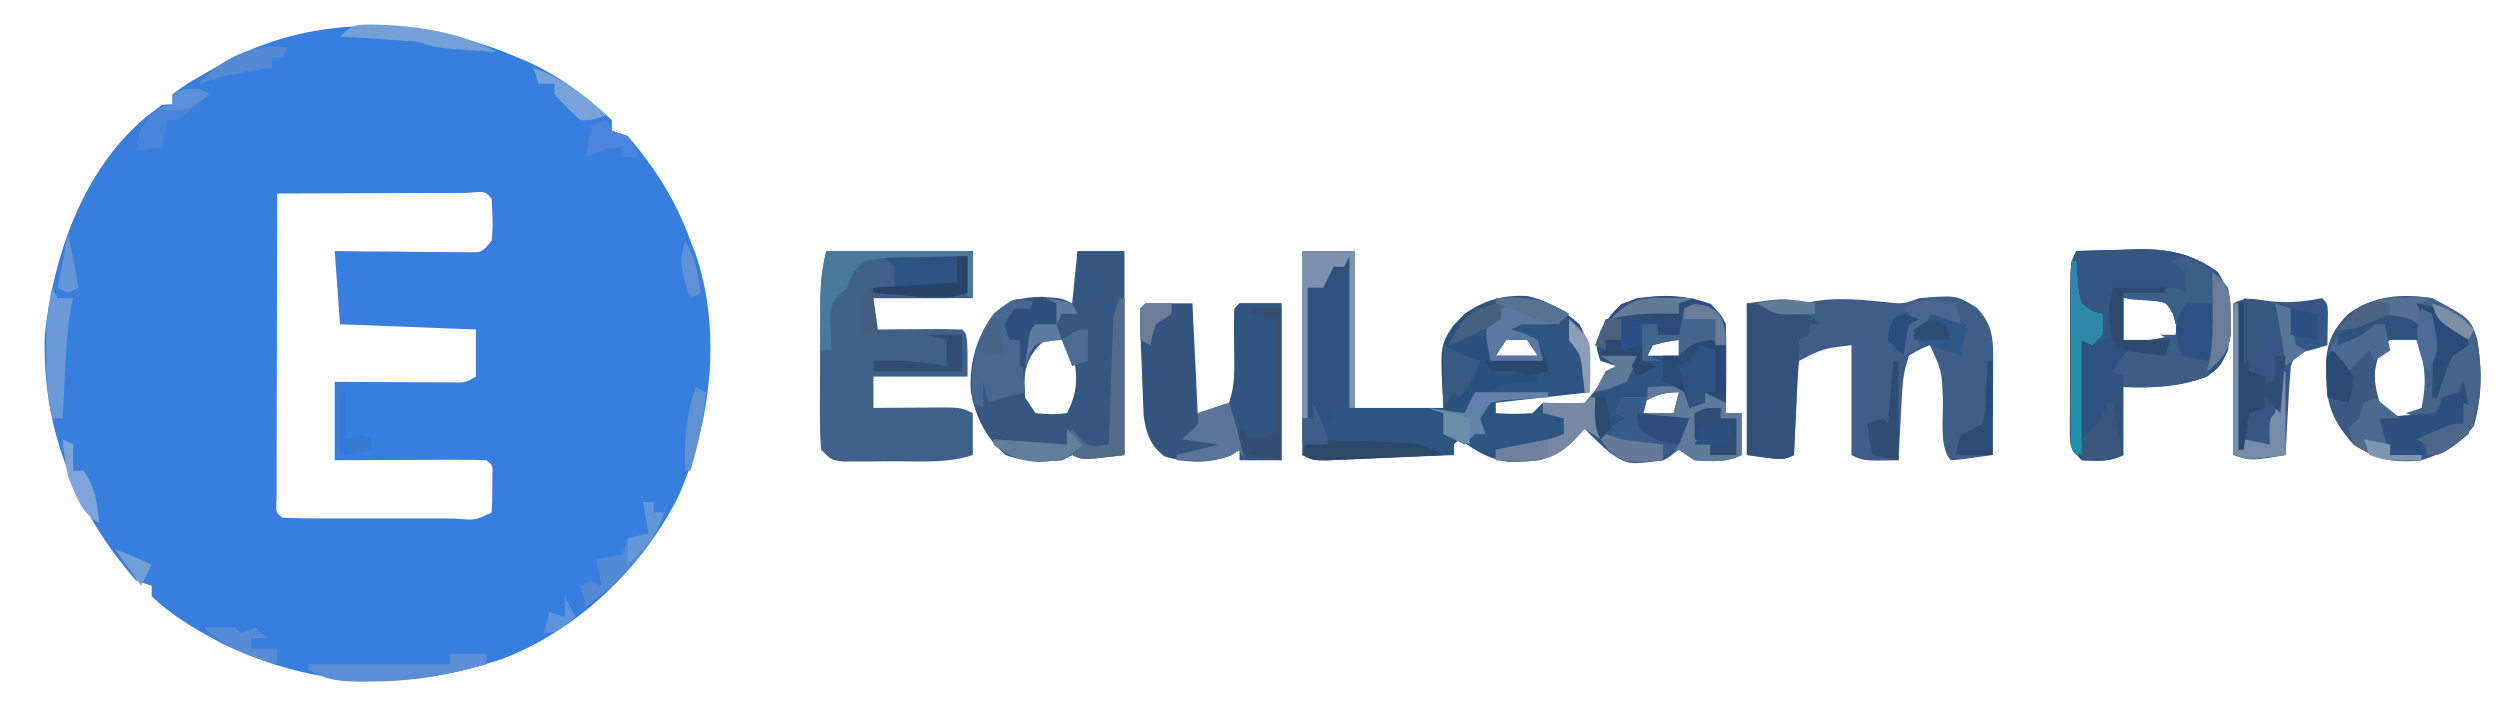 <?xml version="1.0" encoding="UTF-8"?>
<svg version="1.1" xmlns="http://www.w3.org/2000/svg" width="478" height="134">
<path d="M0 0 C0.629 0.263 1.258 0.526 1.906 0.797 C7.923 3.519 13.212 7.467 18 12 C18 12.66 18 13.32 18 14 C19.485 14.495 19.485 14.495 21 15 C26.21 20.992 30.33 27.53 33 35 C33.447 36.104 33.447 36.104 33.902 37.23 C39.068 52.204 37.04 69.725 30.715 83.875 C23.857 97.63 11.424 109.485 -3 115 C-21.594 121.171 -38.474 120.639 -56.375 112.125 C-61.194 109.58 -66.074 106.833 -70 103 C-70 102.34 -70 101.68 -70 101 C-71.485 100.505 -71.485 100.505 -73 100 C-84.737 86.491 -91.017 70.979 -90.445 52.926 C-88.716 37.68 -83.084 21.255 -70.875 11.188 C-68 9 -68 9 -66 9 C-66 8.34 -66 7.68 -66 7 C-63.516 5.058 -60.734 3.562 -58 2 C-57.364 1.634 -56.729 1.268 -56.074 0.891 C-38.487 -8.576 -18.016 -7.766 0 0 Z M-46 26 C-46.023 33.936 -46.041 41.872 -46.052 49.808 C-46.057 53.493 -46.064 57.178 -46.075 60.863 C-46.086 64.416 -46.092 67.969 -46.095 71.522 C-46.097 72.88 -46.1 74.239 -46.106 75.597 C-46.113 77.494 -46.113 79.39 -46.114 81.287 C-46.116 82.368 -46.118 83.45 -46.12 84.564 C-46.276 86.948 -46.276 86.948 -45 88 C-42.127 88.101 -39.279 88.14 -36.406 88.133 C-35.113 88.134 -35.113 88.134 -33.795 88.136 C-31.969 88.136 -30.143 88.135 -28.317 88.13 C-25.512 88.125 -22.707 88.13 -19.902 88.137 C-18.133 88.136 -16.363 88.135 -14.594 88.133 C-13.749 88.135 -12.904 88.137 -12.034 88.139 C-8.208 88.499 -8.208 88.499 -5 87 C-4.902 85.503 -4.87 84.001 -4.875 82.5 C-4.872 81.685 -4.87 80.871 -4.867 80.031 C-4.775 78.005 -4.775 78.005 -6 77 C-8.146 76.912 -10.294 76.893 -12.441 76.902 C-13.747 76.906 -15.052 76.909 -16.396 76.912 C-17.785 76.92 -19.174 76.929 -20.562 76.938 C-21.955 76.943 -23.348 76.947 -24.74 76.951 C-28.16 76.963 -31.58 76.981 -35 77 C-35 72.05 -35 67.1 -35 62 C-33.219 62.012 -31.437 62.023 -29.602 62.035 C-27.276 62.045 -24.951 62.054 -22.625 62.062 C-21.449 62.071 -20.274 62.079 -19.062 62.088 C-17.941 62.091 -16.82 62.094 -15.664 62.098 C-14.627 62.103 -13.59 62.108 -12.522 62.114 C-10.004 62.171 -10.004 62.171 -8 61 C-8 58.03 -8 55.06 -8 52 C-20.87 51.505 -20.87 51.505 -34 51 C-34.33 46.38 -34.66 41.76 -35 37 C-33.002 37.023 -31.004 37.046 -28.945 37.07 C-27.013 37.084 -25.08 37.098 -23.147 37.11 C-21.141 37.125 -19.135 37.15 -17.129 37.176 C-15.244 37.185 -15.244 37.185 -13.32 37.195 C-12.158 37.206 -10.995 37.216 -9.797 37.227 C-6.861 37.293 -6.861 37.293 -5 35 C-4.672 32.285 -4.869 29.748 -5 27 C-6.211 25.561 -6.211 25.561 -9.785 25.886 C-11.473 25.887 -13.16 25.892 -14.848 25.902 C-15.734 25.904 -16.621 25.905 -17.534 25.907 C-20.377 25.912 -23.22 25.925 -26.062 25.938 C-27.985 25.943 -29.908 25.947 -31.83 25.951 C-36.553 25.962 -41.277 25.979 -46 26 Z " fill="#387EDE" transform="translate(99,11)"/>
<path d="M0 0 C3.3 0 6.6 0 10 0 C10 9.9 10 19.8 10 30 C15.61 30 21.22 30 27 30 C26.918 28.144 26.835 26.288 26.75 24.375 C26.763 19.055 27.15 15.951 31 12 C34.817 9.398 38.247 8.399 42.906 8.578 C46.796 9.362 50.059 11.376 53 14 C55 18 55 18 55 27 C46.09 27.99 46.09 27.99 37 29 C37 29.66 37 30.32 37 31 C40.417 31.167 40.417 31.167 44 31 C44.66 30.34 45.32 29.68 46 29 C47.279 29.082 48.557 29.165 49.875 29.25 C52.009 29.394 52.009 29.394 54 29 C56.443 26.169 56.443 26.169 58 23 C58.66 22.67 59.32 22.34 60 22 C59.01 21.67 58.02 21.34 57 21 C56 18 56 18 57.125 15 C59.28 11.553 60.2 10.425 64 9 C69.038 8.454 73.444 8.315 78.125 10.375 C80 12 80 12 81 14 C81.072 16.884 81.093 19.742 81.062 22.625 C81.058 23.427 81.053 24.229 81.049 25.055 C81.037 27.036 81.019 29.018 81 31 C81.99 31 82.98 31 84 31 C84 33.64 84 36.28 84 39 C80.981 40.509 78.327 40.175 75 40 C73.515 39.01 73.515 39.01 72 38 C71.01 38.66 70.02 39.32 69 40 C62.368 40.884 62.368 40.884 58.922 38.656 C57.196 37.169 55.571 35.649 54 34 C53.237 34.804 52.474 35.609 51.688 36.438 C47.772 40.171 44.529 40.326 39.363 40.301 C35.566 39.817 33.138 38.137 30 36 C29.67 36.33 29.34 36.66 29 37 C29 37.66 29 38.32 29 39 C24.542 39.196 20.084 39.38 15.625 39.562 C13.718 39.647 13.718 39.647 11.773 39.732 C10.562 39.781 9.35 39.829 8.102 39.879 C6.981 39.926 5.86 39.973 4.706 40.022 C2 40 2 40 0 39 C0 26.13 0 13.26 0 0 Z M39 17 C38.01 18.485 38.01 18.485 37 20 C39.64 20 42.28 20 45 20 C44.34 19.01 43.68 18.02 43 17 C41.68 17 40.36 17 39 17 Z M67 17 C66.67 17.99 66.34 18.98 66 20 C67.98 20 69.96 20 72 20 C72 19.01 72 18.02 72 17 C70.35 17 68.7 17 67 17 Z M65 29 C65 29.66 65 30.32 65 31 C66.98 31 68.96 31 71 31 C71.33 29.68 71.66 28.36 72 27 C68.894 27 67.647 27.539 65 29 Z " fill="#2E5581" transform="translate(249,48)"/>
<path d="M0 0 C0.825 -0.165 1.65 -0.33 2.5 -0.5 C6.912 -1.13 10.97 -0.688 15.391 -0.254 C18.838 0.14 18.838 0.14 22 -1 C29.062 -1.579 29.062 -1.579 32.938 0.812 C36.102 4.169 36.122 6.9 36.098 11.324 C36.094 12.352 36.091 13.38 36.088 14.439 C36.075 16.047 36.075 16.047 36.062 17.688 C36.058 18.771 36.053 19.854 36.049 20.971 C36.037 23.647 36.021 26.324 36 29 C29.848 29.879 29.848 29.879 28 30 C25.728 27.728 26.593 21.576 26.482 18.346 C26.261 12.903 26.261 12.903 24 8 C22 8.791 22 8.791 20 10 C19.136 12.593 18.824 14.34 18.684 17.012 C18.642 17.769 18.6 18.526 18.557 19.307 C18.517 20.092 18.478 20.878 18.438 21.688 C18.394 22.485 18.351 23.282 18.307 24.104 C18.201 26.069 18.1 28.034 18 30 C11.25 30.125 11.25 30.125 9 29 C9 22.07 9 15.14 9 8 C3.532 8.647 3.532 8.647 -1 11 C-1.156 12.34 -1.25 13.688 -1.316 15.035 C-1.358 15.844 -1.4 16.653 -1.443 17.486 C-1.483 18.336 -1.522 19.187 -1.562 20.062 C-1.606 20.917 -1.649 21.771 -1.693 22.65 C-1.8 24.767 -1.9 26.883 -2 29 C-4 30 -4 30 -11 29 C-11 19.43 -11 9.86 -11 0 C-3.92 -1.011 -3.92 -1.011 0 0 Z " fill="#3F5E87" transform="translate(345,58)"/>
<path d="M0 0 C9.24 0 18.48 0 28 0 C28 2.97 28 5.94 28 9 C21.73 9 15.46 9 9 9 C9 10.98 9 12.96 9 15 C10.823 14.983 10.823 14.983 12.684 14.965 C14.268 14.955 15.853 14.946 17.438 14.938 C18.24 14.929 19.042 14.921 19.869 14.912 C21.913 14.903 23.957 14.948 26 15 C27 16 27 16 27 24 C21.06 24 15.12 24 9 24 C9 25.98 9 27.96 9 30 C10.806 29.983 10.806 29.983 12.648 29.965 C14.224 29.955 15.799 29.946 17.375 29.938 C18.169 29.929 18.963 29.921 19.781 29.912 C25.773 29.887 25.773 29.887 28 31 C28 33.64 28 36.28 28 39 C23.106 40.631 18.062 40.185 12.938 40.188 C11.823 40.2 10.709 40.212 9.561 40.225 C7.966 40.228 7.966 40.228 6.34 40.23 C5.364 40.235 4.388 40.239 3.383 40.243 C1 40 1 40 -1 38 C-1.187 35.465 -1.256 33.042 -1.23 30.508 C-1.23 29.765 -1.23 29.023 -1.229 28.258 C-1.226 26.686 -1.218 25.114 -1.206 23.542 C-1.188 21.141 -1.185 18.741 -1.186 16.34 C-1.181 14.812 -1.175 13.285 -1.168 11.758 C-1.167 11.041 -1.166 10.324 -1.165 9.586 C-1.132 6.151 -0.841 3.363 0 0 Z " fill="#3D618A" transform="translate(158,48)"/>
<path d="M0 0 C3.001 -0.109 5.998 -0.188 9 -0.25 C9.839 -0.284 10.678 -0.317 11.543 -0.352 C17.463 -0.443 22.133 0.46 27 4 C30.12 8.68 29.577 13.523 29 19 C27.5 22.125 27.5 22.125 25 24 C19.518 25.919 14.773 26.206 9 26 C9 30.29 9 34.58 9 39 C6.237 40.381 4.053 40.191 1 40 C-1.55 37.45 -1.237 35.812 -1.252 32.336 C-1.245 31.565 -1.238 30.794 -1.23 30 C-1.23 29.209 -1.23 28.417 -1.229 27.602 C-1.226 25.927 -1.218 24.253 -1.206 22.578 C-1.188 20.01 -1.185 17.443 -1.186 14.875 C-1.181 13.25 -1.175 11.625 -1.168 10 C-1.167 9.229 -1.166 8.458 -1.165 7.664 C-1.116 2.232 -1.116 2.232 0 0 Z M9 9 C9 11.64 9 14.28 9 17 C14.083 17.113 14.083 17.113 19 16 C19.167 13.584 19.167 13.584 19 11 C17.239 8.817 17.239 8.817 15.055 8.805 C12.027 8.902 12.027 8.902 9 9 Z " fill="#2E5180" transform="translate(397,48)"/>
<path d="M0 0 C2.97 0 5.94 0 9 0 C9 12.87 9 25.74 9 39 C1 40 1 40 -1 39 C-1.99 39.495 -1.99 39.495 -3 40 C-7.045 40.265 -9.945 40.384 -13.75 39 C-17.535 35.635 -19.525 31.754 -20.387 26.758 C-20.67 21.109 -19.295 16.602 -16 12 C-12.995 9.329 -10.716 8.835 -6.812 8.75 C-3 9 -3 9 -1 10 C-0.67 6.7 -0.34 3.4 0 0 Z M-7.625 18.375 C-10.299 21.535 -10.249 23.933 -10 28 C-9.01 29.485 -9.01 29.485 -8 31 C-4.916 31.25 -4.916 31.25 -2 31 C0.225 26.68 0.064 23.701 -1 19 C-1.66 18.34 -2.32 17.68 -3 17 C-5.973 16.677 -5.973 16.677 -7.625 18.375 Z " fill="#355681" transform="translate(206,48)"/>
<path d="M0 0 C7.286 3.903 7.286 3.903 8.609 7.789 C9.597 13.381 9.586 18.984 8 24.438 C5.221 27.998 2.264 29.608 -2 31 C-7.245 31.633 -10.561 30.86 -15 28 C-19.88 22.593 -20.354 19.144 -20.277 11.988 C-19.904 7.961 -18.816 5.89 -16 3 C-11.067 -0.524 -5.871 -0.886 0 0 Z M-9.875 10.062 C-11.343 13.896 -11.162 16.078 -10 20 C-7.821 22.208 -7.821 22.208 -5 23 C-2.636 22.818 -2.636 22.818 -1 21 C0.228 16.35 0.26 13.268 -2 9 C-3.051 7.753 -3.051 7.753 -5.375 7.625 C-8.163 7.739 -8.163 7.739 -9.875 10.062 Z " fill="#3A5881" transform="translate(465,57)"/>
<path d="M0 0 C2.97 0 5.94 0 9 0 C9.33 6.93 9.66 13.86 10 21 C11.98 20.34 13.96 19.68 16 19 C17.202 15.393 17.07 12.123 17 8.375 C16.954 5.91 16.953 3.467 17 1 C17.33 0.67 17.66 0.34 18 0 C20.64 0 23.28 0 26 0 C26 9.9 26 19.8 26 30 C23.36 30 20.72 30 18 30 C18 29.34 18 28.68 18 28 C17.505 28.33 17.01 28.66 16.5 29 C12.282 30.687 7.944 30.614 3.625 29.25 C0.904 27.157 0.106 24.81 -0.335 21.45 C-0.373 20.514 -0.41 19.578 -0.449 18.613 C-0.492 17.593 -0.536 16.573 -0.58 15.521 C-0.616 14.463 -0.651 13.404 -0.688 12.312 C-0.758 10.707 -0.758 10.707 -0.83 9.068 C-1.055 3.242 -1.055 3.242 -1 1 C-0.67 0.67 -0.34 0.34 0 0 Z " fill="#355580" transform="translate(219,58)"/>
<path d="M0 0 C3.001 -0.109 5.998 -0.188 9 -0.25 C9.839 -0.284 10.678 -0.317 11.543 -0.352 C17.463 -0.443 22.133 0.46 27 4 C29.279 7.419 29.325 8.903 29.375 12.938 C29.403 13.978 29.432 15.018 29.461 16.09 C28.9 19.63 27.724 20.766 25 23 C25.144 22.34 25.289 21.68 25.438 21 C26.123 17.344 26.562 13.694 27 10 C23.722 10.752 23.722 10.752 22 14 C21.67 13.01 21.34 12.02 21 11 C20.01 12.485 20.01 12.485 19 14 C18.753 13.041 18.753 13.041 18.5 12.062 C17.229 9.839 17.229 9.839 15.156 9.582 C13.732 9.445 12.304 9.342 10.875 9.273 C9 9 9 9 7 7 C7 9.97 7 12.94 7 16 C5.02 16.99 5.02 16.99 3 18 C2.34 17.67 1.68 17.34 1 17 C1 23.6 1 30.2 1 37 C1.99 37.33 2.98 37.66 4 38 C2.062 38.562 2.062 38.562 0 39 C-1.784 37.216 -1.128 34.824 -1.139 32.449 C-1.137 31.673 -1.135 30.897 -1.133 30.098 C-1.134 29.305 -1.135 28.512 -1.136 27.695 C-1.136 26.014 -1.135 24.334 -1.13 22.654 C-1.125 20.077 -1.13 17.5 -1.137 14.924 C-1.136 13.294 -1.135 11.665 -1.133 10.035 C-1.135 9.261 -1.137 8.487 -1.139 7.69 C-1.115 2.23 -1.115 2.23 0 0 Z " fill="#335682" transform="translate(397,48)"/>
<path d="M0 0 C3.818 0.493 6.956 0.259 10.75 -0.5 C11.75 0.5 11.75 0.5 11.848 2.348 C11.815 4.398 11.783 6.449 11.75 8.5 C10.781 8.789 9.811 9.078 8.812 9.375 C5.643 10.142 5.643 10.142 4.75 12.5 C4.517 15.379 4.33 18.241 4.188 21.125 C4.144 21.927 4.101 22.729 4.057 23.555 C3.95 25.536 3.85 27.518 3.75 29.5 C-2.875 30.625 -2.875 30.625 -6.25 29.5 C-6.25 19.93 -6.25 10.36 -6.25 0.5 C-3.78 -0.735 -2.701 -0.404 0 0 Z " fill="#365683" transform="translate(433.25,57.5)"/>
<path d="M0 0 C12 2 12 2 14 4 C13.34 4 12.68 4 12 4 C12 4.66 12 5.32 12 6 C11.01 6.495 11.01 6.495 10 7 C9.67 14.26 9.34 21.52 9 29 C7 30 7 30 0 29 C0 19.43 0 9.86 0 0 Z " fill="#31527C" transform="translate(334,58)"/>
<path d="M0 0 C7.286 3.903 7.286 3.903 8.609 7.789 C9.608 13.439 9.659 19.059 7.812 24.5 C5.797 27.28 4.105 28.567 1 30 C0.34 30 -0.32 30 -1 30 C-1 29.34 -1 28.68 -1 28 C-1.66 27.67 -2.32 27.34 -3 27 C3.75 24 3.75 24 6 24 C6 22.02 6 20.04 6 18 C3.727 19.019 2.17 19.809 0.5 21.688 C0.005 22.121 -0.49 22.554 -1 23 C-3.188 22.688 -3.188 22.688 -5 22 C-4.01 21.67 -3.02 21.34 -2 21 C-0.976 15.88 -1.231 12.865 -3 8 C-2.67 7.01 -2.34 6.02 -2 5 C-7.171 4.124 -10.179 3.658 -15 6 C-15.99 6 -16.98 6 -18 6 C-12.384 0.08 -7.997 -0.933 0 0 Z " fill="#456489" transform="translate(465,57)"/>
<path d="M0 0 C3.375 -0.188 3.375 -0.188 7 0 C7.66 0.99 8.32 1.98 9 3 C9.66 3 10.32 3 11 3 C11 2.34 11 1.68 11 1 C12.32 1.66 13.64 2.32 15 3 C15 3.66 15 4.32 15 5 C15.99 5 16.98 5 18 5 C18 7.64 18 10.28 18 13 C14.981 14.509 12.327 14.175 9 14 C8.01 13.34 7.02 12.68 6 12 C5.01 12.66 4.02 13.32 3 14 C-4.149 14.681 -4.149 14.681 -7.5 12 C-7.995 11.34 -8.49 10.68 -9 10 C-7.366 8.292 -6.131 7.065 -4 6 C-4.66 5.67 -5.32 5.34 -6 5 C-5.67 4.01 -5.34 3.02 -5 2 C-3.35 2 -1.7 2 0 2 C0 1.34 0 0.68 0 0 Z M-1 3 C-1 3.66 -1 4.32 -1 5 C0.98 5 2.96 5 5 5 C5.33 3.68 5.66 2.36 6 1 C2.894 1 1.647 1.539 -1 3 Z " fill="#607A9B" transform="translate(315,74)"/>
<path d="M0 0 C2.64 0 5.28 0 8 0 C8 9.9 8 19.8 8 30 C1 29 1 29 -1 27.5 C-2.237 24.408 -1.829 22.094 -1.324 18.855 C-0.766 13.94 -0.984 9.002 -1.062 4.062 C-1 1 -1 1 0 0 Z " fill="#315480" transform="translate(237,58)"/>
<path d="M0 0 C1.32 0 2.64 0 4 0 C4 9.57 4 19.14 4 29 C3.01 29 2.02 29 1 29 C1 29.66 1 30.32 1 31 C0.01 31.33 -0.98 31.66 -2 32 C-2.66 31.67 -3.32 31.34 -4 31 C-4 22.75 -4 14.5 -4 6 C-2.68 5.34 -1.36 4.68 0 4 C0 3.01 0 2.02 0 1 C0 0.67 0 0.34 0 0 Z " fill="#2F517D" transform="translate(254,49)"/>
<path d="M0 0 C-0.99 0.33 -1.98 0.66 -3 1 C-3 1.66 -3 2.32 -3 3 C-3.66 3 -4.32 3 -5 3 C-5 5.64 -5 8.28 -5 11 C-1.7 11 1.6 11 5 11 C5.33 10.34 5.66 9.68 6 9 C6 10.32 6 11.64 6 13 C5.34 13 4.68 13 4 13 C4 13.66 4 14.32 4 15 C3.397 15.026 2.793 15.052 2.172 15.078 C-3.045 15.403 -3.045 15.403 -7.5 17.938 C-9.029 19.921 -9.029 19.921 -10 22 C-11.32 21.34 -12.64 20.68 -14 20 C-14.688 8.185 -14.688 8.185 -12.25 4.375 C-8.281 0.186 -5.739 -0.261 0 0 Z " fill="#2B517F" transform="translate(290,58)"/>
<path d="M0 0 C2.483 2.483 2.646 4.434 2.875 7.875 C1.885 7.545 0.895 7.215 -0.125 6.875 C-3.073 7.322 -3.962 7.712 -6.125 9.875 C-6.125 8.885 -6.125 7.895 -6.125 6.875 C-8.598 7.219 -8.598 7.219 -11.125 7.875 C-11.455 8.535 -11.785 9.195 -12.125 9.875 C-11.135 10.205 -10.145 10.535 -9.125 10.875 C-10.445 10.875 -11.765 10.875 -13.125 10.875 C-13.455 10.215 -13.785 9.555 -14.125 8.875 C-15.115 8.875 -16.105 8.875 -17.125 8.875 C-17.125 8.215 -17.125 7.555 -17.125 6.875 C-18.115 6.875 -19.105 6.875 -20.125 6.875 C-20.125 7.535 -20.125 8.195 -20.125 8.875 C-20.785 8.545 -21.445 8.215 -22.125 7.875 C-20.802 4.742 -19.622 2.341 -17.125 0 C-11.539 -2.095 -5.599 -2.016 0 0 Z " fill="#2A5085" transform="translate(327.125,58.125)"/>
<path d="M0 0 C2 0 4 0 6 0 C6.341 9.902 6.341 9.902 4 14 C-1.411 16.053 -6.26 16.205 -12 16 C-12 15.34 -12 14.68 -12 14 C-12.66 13.67 -13.32 13.34 -14 13 C-12.938 11 -12.938 11 -11 9 C-7.312 8.75 -7.312 8.75 -4 9 C-3.67 8.34 -3.34 7.68 -3 7 C-3.66 6.67 -4.32 6.34 -5 6 C-4.01 6 -3.02 6 -2 6 C-1.34 4.02 -0.68 2.04 0 0 Z " fill="#3C5E85" transform="translate(418,58)"/>
<path d="M0 0 C-0.33 0.99 -0.66 1.98 -1 3 C-1.99 2.67 -2.98 2.34 -4 2 C-4.33 3.65 -4.66 5.3 -5 7 C-4.34 7 -3.68 7 -3 7 C-2.67 10.3 -2.34 13.6 -2 17 C-3.32 17.33 -4.64 17.66 -6 18 C-6.99 18.33 -7.98 18.66 -9 19 C-9.33 17.68 -9.66 16.36 -10 15 C-10 16.65 -10 18.3 -10 20 C-10.66 19.67 -11.32 19.34 -12 19 C-12.545 12.457 -11.931 7.414 -8 2 C-3.9 -1.3 -3.9 -1.3 0 0 Z " fill="#46678F" transform="translate(198,58)"/>
<path d="M0 0 C1.65 0 3.3 0 5 0 C4.67 1.32 4.34 2.64 4 4 C6.97 4 9.94 4 13 4 C10.25 10.875 10.25 10.875 8 12 C0.733 12.586 0.733 12.586 -2.5 10 C-2.995 9.34 -3.49 8.68 -4 8 C-2.366 6.292 -1.131 5.065 1 4 C0.34 3.67 -0.32 3.34 -1 3 C-0.67 2.01 -0.34 1.02 0 0 Z " fill="#395B8A" transform="translate(310,76)"/>
<path d="M0 0 C0.33 0 0.66 0 1 0 C1 9.9 1 19.8 1 30 C-7 31 -7 31 -9 30 C-9.66 30.33 -10.32 30.66 -11 31 C-16.354 31.351 -19.607 31.432 -24 28 C-24 27.67 -24 27.34 -24 27 C-17.07 27.495 -17.07 27.495 -10 28 C-9.67 27.01 -9.34 26.02 -9 25 C-8.588 25.495 -8.175 25.99 -7.75 26.5 C-5.878 28.434 -5.878 28.434 -2 28 C-1.975 27.258 -1.95 26.517 -1.924 25.753 C-1.808 22.397 -1.685 19.042 -1.562 15.688 C-1.523 14.52 -1.484 13.353 -1.443 12.15 C-1.401 11.032 -1.36 9.914 -1.316 8.762 C-1.28 7.73 -1.243 6.698 -1.205 5.635 C-1 3 -1 3 0 0 Z " fill="#536B8B" transform="translate(214,57)"/>
<path d="M0 0 C0.33 0 0.66 0 1 0 C1 1.65 1 3.3 1 5 C1.66 5 2.32 5 3 5 C3 8.63 3 12.26 3 16 C1.68 15.34 0.36 14.68 -1 14 C-1 14.66 -1 15.32 -1 16 C-1.99 16.33 -2.98 16.66 -4 17 C-4.33 16.01 -4.66 15.02 -5 14 C-7 12.791 -7 12.791 -9 12 C-9 10.35 -9 8.7 -9 7 C-7.68 7 -6.36 7 -5 7 C-4.67 6.01 -4.34 5.02 -4 4 C-2.68 4 -1.36 4 0 4 C0 2.68 0 1.36 0 0 Z " fill="#2A4974" transform="translate(327,61)"/>
<path d="M0 0 C2.943 1.472 4.547 2.76 6.625 5.312 C7.156 8.188 7.156 8.188 7.125 11.312 C7.135 12.344 7.146 13.375 7.156 14.438 C6.514 17.915 5.309 19.097 2.625 21.312 C2.769 20.652 2.914 19.992 3.062 19.312 C3.748 15.657 4.187 12.006 4.625 8.312 C1.347 9.064 1.347 9.064 -0.375 12.312 C-0.705 11.322 -1.035 10.332 -1.375 9.312 C-2.365 10.797 -2.365 10.797 -3.375 12.312 C-3.54 11.673 -3.705 11.034 -3.875 10.375 C-5.157 8.151 -5.157 8.151 -7.289 7.824 C-9.311 7.585 -11.343 7.444 -13.375 7.312 C-13.375 6.982 -13.375 6.652 -13.375 6.312 C-11.751 6.118 -10.126 5.932 -8.5 5.75 C-7.595 5.646 -6.69 5.541 -5.758 5.434 C-3.375 5.312 -3.375 5.312 -1.375 6.312 C-1.375 4.992 -1.375 3.672 -1.375 2.312 C-2.365 1.653 -3.355 0.993 -4.375 0.312 C-2.375 -0.688 -2.375 -0.688 0 0 Z " fill="#3B6087" transform="translate(419.375,49.688)"/>
<path d="M0 0 C5.28 0 10.56 0 16 0 C16 2.31 16 4.62 16 7 C12.185 8.301 8.724 7.894 4.75 7.562 C3.487 7.461 2.223 7.359 0.922 7.254 C-0.042 7.17 -1.007 7.086 -2 7 C-0.68 6.67 0.64 6.34 2 6 C2 4.68 2 3.36 2 2 C1.34 1.34 0.68 0.68 0 0 Z " fill="#2D5283" transform="translate(169,49)"/>
<path d="M0 0 C3.3 0 6.6 0 10 0 C10 9.9 10 19.8 10 30 C9.67 30 9.34 30 9 30 C9 20.43 9 10.86 9 1 C8.67 1.66 8.34 2.32 8 3 C7.34 3 6.68 3 6 3 C5.34 4.32 4.68 5.64 4 7 C3.01 7 2.02 7 1 7 C1 15.25 1 23.5 1 32 C0.67 32 0.34 32 0 32 C0 21.44 0 10.88 0 0 Z " fill="#7D92B1" transform="translate(249,48)"/>
<path d="M0 0 C0.978 3.044 1.19 5.001 0 8 C-1.848 9.047 -1.848 9.047 -4.062 9.75 C-5.163 10.114 -5.163 10.114 -6.285 10.484 C-7.134 10.74 -7.134 10.74 -8 11 C-7.67 11.99 -7.34 12.98 -7 14 C-10.375 14.125 -10.375 14.125 -14 14 C-16 12 -16 12 -17 9 C-16.67 8.34 -16.34 7.68 -16 7 C-13.496 6.586 -13.496 6.586 -10.438 6.375 C-9.426 6.3 -8.414 6.225 -7.371 6.148 C-6.589 6.099 -5.806 6.05 -5 6 C-4.67 5.01 -4.34 4.02 -4 3 C-3.01 2.67 -2.02 2.34 -1 2 C-0.67 1.34 -0.34 0.68 0 0 Z " fill="#2D507E" transform="translate(471,73)"/>
<path d="M0 0 C0.33 0 0.66 0 1 0 C1.083 1.279 1.165 2.558 1.25 3.875 C1.459 6.053 1.459 6.053 2 8 C3.921 9.59 3.921 9.59 6 10 C6 11.32 6 12.64 6 14 C5.34 14.66 4.68 15.32 4 16 C3.34 15.67 2.68 15.34 2 15 C2 21.6 2 28.2 2 35 C2.99 35.33 3.98 35.66 5 36 C3.062 36.562 3.062 36.562 1 37 C0 36 0 36 -0.114 32.582 C-0.113 31.064 -0.108 29.545 -0.098 28.027 C-0.096 27.23 -0.095 26.432 -0.093 25.61 C-0.088 23.053 -0.075 20.495 -0.062 17.938 C-0.057 16.208 -0.053 14.478 -0.049 12.748 C-0.038 8.499 -0.021 4.249 0 0 Z " fill="#2290A7" transform="translate(396,50)"/>
<path d="M0 0 C9.24 0 18.48 0 28 0 C28 2.97 28 5.94 28 9 C27.34 8.67 26.68 8.34 26 8 C26.33 5.69 26.66 3.38 27 1 C23.728 1.023 20.459 1.1 17.188 1.188 C15.794 1.196 15.794 1.196 14.373 1.205 C11.822 1.288 9.486 1.417 7 2 C4.939 4.254 4.939 4.254 4 7 C3.447 7.501 2.894 8.003 2.324 8.52 C0.478 10.584 0.694 11.969 0.812 14.688 C0.84 15.496 0.867 16.304 0.895 17.137 C0.929 17.752 0.964 18.366 1 19 C0.34 19 -0.32 19 -1 19 C-1.027 16.583 -1.047 14.167 -1.062 11.75 C-1.071 11.068 -1.079 10.386 -1.088 9.684 C-1.105 6.197 -0.853 3.413 0 0 Z " fill="#49799A" transform="translate(158,48)"/>
<path d="M0 0 C5.673 -0.293 8.991 -0.006 14 3 C12 5 12 5 8.5 5.062 C7.345 5.042 6.19 5.021 5 5 C4.01 5.495 4.01 5.495 3 6 C3.804 6.247 4.609 6.495 5.438 6.75 C6.283 7.162 7.129 7.575 8 8 C8.33 9.32 8.66 10.64 9 12 C5.7 12 2.4 12 -1 12 C-2.125 6.25 -2.125 6.25 -1 4 C-0.34 4 0.32 4 1 4 C0.67 2.68 0.34 1.36 0 0 Z M2 8 C1.01 9.485 1.01 9.485 0 11 C2.64 11 5.28 11 8 11 C7.34 10.01 6.68 9.02 6 8 C4.68 8 3.36 8 2 8 Z " fill="#59779F" transform="translate(286,57)"/>
<path d="M0 0 C2.31 0 4.62 0 7 0 C7 0.66 7 1.32 7 2 C-0.436 4.173 -7.339 5.299 -15.062 5.312 C-15.788 5.318 -16.514 5.323 -17.261 5.328 C-20.985 5.279 -23.84 5.06 -27 3 C-27 2.67 -27 2.34 -27 2 C-18.09 2 -9.18 2 0 2 C0 1.34 0 0.68 0 0 Z " fill="#5B8ED5" transform="translate(86,125)"/>
<path d="M0 0 C0.33 0 0.66 0 1 0 C1.33 8.58 1.66 17.16 2 26 C3.65 26.33 5.3 26.66 7 27 C6.979 26.196 6.959 25.391 6.938 24.562 C7 22 7 22 8 21 C8.231 19.653 8.412 18.296 8.562 16.938 C8.707 15.638 8.851 14.339 9 13 C9.33 13 9.66 13 10 13 C10 18.28 10 23.56 10 29 C3 30 3 30 0 29 C0 19.43 0 9.86 0 0 Z " fill="#778BAB" transform="translate(427,58)"/>
<path d="M0 0 C0.33 0 0.66 0 1 0 C1.33 2.64 1.66 5.28 2 8 C1.01 7.34 0.02 6.68 -1 6 C-1.763 6.804 -2.526 7.609 -3.312 8.438 C-6.797 11.76 -9.058 12.13 -13.688 12.062 C-14.9 12.049 -14.9 12.049 -16.137 12.035 C-17.059 12.018 -17.059 12.018 -18 12 C-18 11.34 -18 10.68 -18 10 C-17.313 9.867 -16.626 9.734 -15.918 9.598 C-14.566 9.333 -14.566 9.333 -13.188 9.062 C-12.294 8.888 -11.401 8.714 -10.48 8.535 C-7.886 8.023 -7.886 8.023 -5 7 C-5 6.01 -5 5.02 -5 4 C-6.32 3.67 -7.64 3.34 -9 3 C-9 2.34 -9 1.68 -9 1 C-7.701 1.021 -6.401 1.041 -5.062 1.062 C-3.708 1.084 -2.352 1.071 -1 1 C-0.67 0.67 -0.34 0.34 0 0 Z " fill="#7589A2" transform="translate(304,76)"/>
<path d="M0 0 C2.438 1.438 2.438 1.438 3.25 4.562 C3.312 5.511 3.374 6.46 3.438 7.438 C2.447 7.107 1.458 6.777 0.438 6.438 C-2.51 6.884 -3.4 7.275 -5.562 9.438 C-5.562 8.447 -5.562 7.457 -5.562 6.438 C-8.035 6.782 -8.035 6.782 -10.562 7.438 C-10.893 8.098 -11.223 8.758 -11.562 9.438 C-10.572 9.768 -9.582 10.098 -8.562 10.438 C-9.883 10.438 -11.203 10.438 -12.562 10.438 C-12.562 8.127 -12.562 5.817 -12.562 3.438 C-11.572 3.438 -10.582 3.438 -9.562 3.438 C-9.562 4.098 -9.562 4.758 -9.562 5.438 C-8.242 5.438 -6.923 5.438 -5.562 5.438 C-5.377 4.231 -5.377 4.231 -5.188 3 C-4.981 2.154 -4.775 1.309 -4.562 0.438 C-2.562 -0.562 -2.562 -0.562 0 0 Z " fill="#42658D" transform="translate(326.562,58.562)"/>
<path d="M0 0 C0.901 0.009 1.802 0.018 2.73 0.027 C3.418 0.039 4.105 0.051 4.812 0.062 C3.822 0.393 2.833 0.723 1.812 1.062 C2.803 1.722 3.792 2.382 4.812 3.062 C5.395 4.902 5.395 4.902 5.625 7 C5.714 7.69 5.803 8.379 5.895 9.09 C5.812 11.062 5.812 11.062 3.812 14.062 C1.688 8.438 1.688 8.438 2.812 5.062 C-2.358 4.186 -5.367 3.721 -10.188 6.062 C-11.178 6.062 -12.168 6.062 -13.188 6.062 C-8.777 1.413 -6.384 -0.083 0 0 Z " fill="#576F98" transform="translate(460.188,56.938)"/>
<path d="M0 0 C0.33 0.66 0.66 1.32 1 2 C1.99 2 2.98 2 4 2 C3.847 2.633 3.693 3.266 3.535 3.918 C2.819 8.04 2.638 12.138 2.438 16.312 C2.394 17.148 2.351 17.984 2.307 18.846 C2.201 20.897 2.1 22.948 2 25 C1.34 25 0.68 25 0 25 C-1.02 20.792 -1.134 16.823 -1.125 12.5 C-1.128 11.211 -1.13 9.922 -1.133 8.594 C-1.021 5.578 -0.708 2.922 0 0 Z " fill="#6C9AD8" transform="translate(10,55)"/>
<path d="M0 0 C2 0 4 0 6 0 C6.25 7.625 6.25 7.625 4 11 C2.35 10.67 0.7 10.34 -1 10 C-2.231 4.585 -2.231 4.585 -1.062 1.625 C-0.537 0.821 -0.537 0.821 0 0 Z " fill="#2D5182" transform="translate(418,58)"/>
<path d="M0 0 C0.66 0 1.32 0 2 0 C2 0.66 2 1.32 2 2 C2.66 2 3.32 2 4 2 C2.6 6.201 0.613 8.879 -2.375 12.125 C-3.146 12.973 -3.917 13.821 -4.711 14.695 C-6.708 16.707 -8.682 18.38 -11 20 C-11.33 18.68 -11.66 17.36 -12 16 C-11.34 15.67 -10.68 15.34 -10 15 C-9.34 15.33 -8.68 15.66 -8 16 C-8.33 14.35 -8.66 12.7 -9 11 C-7.35 10.67 -5.7 10.34 -4 10 C-3.67 9.01 -3.34 8.02 -3 7 C-0.938 6.312 -0.938 6.312 1 6 C0.67 4.02 0.34 2.04 0 0 Z " fill="#5489D4" transform="translate(123,96)"/>
<path d="M0 0 C1.98 0 3.96 0 6 0 C6 9.57 6 19.14 6 29 C-1 28 -1 28 -2.938 25.938 C-3.288 25.298 -3.639 24.659 -4 24 C-3.01 23.67 -2.02 23.34 -1 23 C-1 23.66 -1 24.32 -1 25 C0.98 24.67 2.96 24.34 5 24 C5 16.74 5 9.48 5 2 C3.35 1.67 1.7 1.34 0 1 C0 0.67 0 0.34 0 0 Z " fill="#354E72" transform="translate(239,59)"/>
<path d="M0 0 C0.78 2.34 1.42 4.609 2 7 C2.186 7.742 2.371 8.485 2.562 9.25 C2.779 10.116 2.779 10.116 3 11 C2.67 10.34 2.34 9.68 2 9 C1.505 9.33 1.01 9.66 0.5 10 C-3.091 11.436 -6.145 11.129 -10 11 C-10 10.67 -10 10.34 -10 10 C-7.36 9.34 -4.72 8.68 -2 8 C-4.31 7.67 -6.62 7.34 -9 7 C-8.505 6.546 -8.01 6.093 -7.5 5.625 C-5.774 4.124 -5.774 4.124 -6 2 C-4.02 1.34 -2.04 0.68 0 0 Z " fill="#5A7599" transform="translate(235,77)"/>
<path d="M0 0 C0.33 0 0.66 0 1 0 C1.33 4.29 1.66 8.58 2 13 C2.99 13.33 3.98 13.66 5 14 C5 15.98 5 17.96 5 20 C4.01 20.33 3.02 20.66 2 21 C1.67 23.31 1.34 25.62 1 28 C0.67 28 0.34 28 0 28 C0 18.76 0 9.52 0 0 Z " fill="#274873" transform="translate(428,58)"/>
<path d="M0 0 C1.65 1.32 3.3 2.64 5 4 C3.68 4 2.36 4 1 4 C1.576 6.386 2.222 8.667 3 11 C4.98 11 6.96 11 9 11 C9 11.33 9 11.66 9 12 C3.784 12.313 0.434 11.851 -4 9 C-4.33 8.01 -4.66 7.02 -5 6 C-4.34 5.34 -3.68 4.68 -3 4 C-2.67 3.01 -2.34 2.02 -2 1 C-1.34 0.67 -0.68 0.34 0 0 Z " fill="#4C698F" transform="translate(454,76)"/>
<path d="M0 0 C0 0.66 0 1.32 0 2 C0.99 2 1.98 2 3 2 C3 4.31 3 6.62 3 9 C1.35 9 -0.3 9 -2 9 C-2 8.34 -2 7.68 -2 7 C-2.99 6.67 -3.98 6.34 -5 6 C-5 4.333 -5 2.667 -5 1 C-3 0 -3 0 0 0 Z " fill="#2E4D76" transform="translate(329,78)"/>
<path d="M0 0 C4.62 0 9.24 0 14 0 C14 0.33 14 0.66 14 1 C13.229 1.037 12.458 1.075 11.664 1.113 C10.16 1.212 10.16 1.212 8.625 1.312 C7.128 1.4 7.128 1.4 5.602 1.488 C4.743 1.657 3.885 1.826 3 2 C2.01 3.485 2.01 3.485 1 5 C1.33 5.99 1.66 6.98 2 8 C1.34 8 0.68 8 0 8 C-0.66 8.66 -1.32 9.32 -2 10 C-3.32 9.34 -4.64 8.68 -6 8 C-6 6.68 -6 5.36 -6 4 C-6.99 3.67 -7.98 3.34 -9 3 C-6.69 3.33 -4.38 3.66 -2 4 C-1.34 2.68 -0.68 1.36 0 0 Z " fill="#6381A9" transform="translate(282,75)"/>
<path d="M0 0 C0.66 0.33 1.32 0.66 2 1 C-3.75 6 -3.75 6 -6 6 C-6.33 7.65 -6.66 9.3 -7 11 C-8.65 11.33 -10.3 11.66 -12 12 C-11.524 7.712 -10.341 5.734 -7 3 C-6.34 3 -5.68 3 -5 3 C-5 2.34 -5 1.68 -5 1 C-3 0 -3 0 0 0 Z " fill="#4985D9" transform="translate(38,17)"/>
<path d="M0 0 C0.33 0 0.66 0 1 0 C1 5.94 1 11.88 1 18 C-1.31 18 -3.62 18 -6 18 C-5.75 16.125 -5.75 16.125 -5 14 C-4.34 13.752 -3.68 13.505 -3 13.25 C-2.01 12.631 -2.01 12.631 -1 12 C-0.295 9.121 -0.295 9.121 -0.25 5.875 C-0.193 4.779 -0.137 3.684 -0.078 2.555 C-0.052 1.712 -0.027 0.869 0 0 Z " fill="#2D4C75" transform="translate(380,69)"/>
<path d="M0 0 C1.875 1.5 1.875 1.5 3 3 C3 3.33 3 3.66 3 4 C0.36 4 -2.28 4 -5 4 C-5 3.01 -5 2.02 -5 1 C-5.928 1.846 -6.856 2.691 -7.812 3.562 C-9.395 5.004 -9.395 5.004 -11 6 C-11.99 5.67 -12.98 5.34 -14 5 C-14 4.34 -14 3.68 -14 3 C-9.446 -1.066 -5.872 -1.499 0 0 Z " fill="#2E527D" transform="translate(461,61)"/>
<path d="M0 0 C3.584 0.11 7.167 0.241 10.75 0.375 C11.766 0.406 12.782 0.437 13.828 0.469 C14.808 0.507 15.787 0.546 16.797 0.586 C17.698 0.617 18.598 0.649 19.526 0.681 C22.088 1.011 23.781 1.71 26 3 C21.875 3.196 17.75 3.381 13.625 3.562 C12.449 3.619 11.274 3.675 10.062 3.732 C8.941 3.781 7.82 3.829 6.664 3.879 C5.627 3.926 4.59 3.973 3.522 4.022 C1 4 1 4 -1 3 C-0.67 2.01 -0.34 1.02 0 0 Z " fill="#2C4768" transform="translate(250,84)"/>
<path d="M0 0 C1.875 0.312 1.875 0.312 4 1 C4.66 1.99 5.32 2.98 6 4 C8.05 5.192 8.05 5.192 10 6 C10 6.66 10 7.32 10 8 C9.01 8.66 8.02 9.32 7 10 C5.998 11.948 5.998 11.948 5.312 14.125 C5.061 14.849 4.81 15.574 4.551 16.32 C4.369 16.875 4.187 17.429 4 18 C3.67 18 3.34 18 3 18 C3.035 16.645 3.035 16.645 3.07 15.262 C3.097 13.492 3.097 13.492 3.125 11.688 C3.148 10.516 3.171 9.344 3.195 8.137 C3.253 4.836 3.253 4.836 1 2 C0.67 1.34 0.34 0.68 0 0 Z " fill="#2A4C79" transform="translate(462,58)"/>
<path d="M0 0 C0.99 0.33 1.98 0.66 3 1 C3 3.64 3 6.28 3 9 C2.34 9 1.68 9 1 9 C1 9.66 1 10.32 1 11 C0.01 11.33 -0.98 11.66 -2 12 C-2.66 9.36 -3.32 6.72 -4 4 C-3.34 3.67 -2.68 3.34 -2 3 C-1.34 2.01 -0.68 1.02 0 0 Z " fill="#2E5383" transform="translate(325,66)"/>
<path d="M0 0 C7.879 0.149 16.816 1.384 23.75 5.312 C21.812 5.171 19.875 5.024 17.938 4.875 C16.859 4.794 15.78 4.713 14.668 4.629 C11.75 4.312 11.75 4.312 8.75 3.312 C6.184 3.085 3.633 2.896 1.062 2.75 C0.361 2.707 -0.341 2.664 -1.064 2.619 C-2.793 2.513 -4.521 2.412 -6.25 2.312 C-3.85 -0.087 -3.285 0.016 0 0 Z " fill="#73A1D6" transform="translate(71.25,4.688)"/>
<path d="M0 0 C3.3 0 6.6 0 10 0 C10 0.33 10 0.66 10 1 C7.36 1 4.72 1 2 1 C2 3.97 2 6.94 2 10 C4.97 10 7.94 10 11 10 C10.67 10.99 10.34 11.98 10 13 C2.25 12.25 2.25 12.25 0 10 C-0.948 6.036 -1.008 4.032 0 0 Z " fill="#2C4A70" transform="translate(404,55)"/>
<path d="M0 0 C1.32 0.33 2.64 0.66 4 1 C4 2.32 4 3.64 4 5 C2.68 5.33 1.36 5.66 0 6 C-0.66 8.31 -1.32 10.62 -2 13 C-2.33 13 -2.66 13 -3 13 C-3 11.35 -3 9.7 -3 8 C-3.66 8 -4.32 8 -5 8 C-5.33 7.01 -5.66 6.02 -6 5 C-5.34 4.01 -4.68 3.02 -4 2 C-3.01 2 -2.02 2 -1 2 C-0.67 1.34 -0.34 0.68 0 0 Z " fill="#2D507E" transform="translate(198,57)"/>
<path d="M0 0 C2.97 0.495 2.97 0.495 6 1 C6 2.32 6 3.64 6 5 C5.34 5 4.68 5 4 5 C4 6.98 4 8.96 4 11 C3.34 10.67 2.68 10.34 2 10 C1.34 10.99 0.68 11.98 0 13 C0 8.71 0 4.42 0 0 Z " fill="#365980" transform="translate(429,57)"/>
<path d="M0 0 C0.99 0.99 1.98 1.98 3 3 C0.324 5.676 -1.084 6.008 -4.938 6.375 C-8.645 6.243 -11.032 5.318 -14 3 C-14 2.67 -14 2.34 -14 2 C-7.07 2.495 -7.07 2.495 0 3 C0 2.01 0 1.02 0 0 Z " fill="#647D9C" transform="translate(204,82)"/>
<path d="M0 0 C2.31 0 4.62 0 7 0 C7 2.31 7 4.62 7 7 C1.39 7 -4.22 7 -10 7 C-10 6.34 -10 5.68 -10 5 C-5.167 4.917 -0.763 5.047 4 6 C4 4.35 4 2.7 4 1 C2.68 0.67 1.36 0.34 0 0 Z " fill="#324D74" transform="translate(177,64)"/>
<path d="M0 0 C2.438 0.75 2.438 0.75 4.438 1.75 C4.107 3.73 3.777 5.71 3.438 7.75 C0.468 6.76 -2.502 5.77 -5.562 4.75 C-5.562 2.75 -5.562 2.75 -4.375 1.062 C-2.562 -0.25 -2.562 -0.25 0 0 Z " fill="#2F5788" transform="translate(371.562,60.25)"/>
<path d="M0 0 C1.98 0.99 1.98 0.99 4 2 C4.99 2.33 5.98 2.66 7 3 C5.926 5.915 5.222 7.778 3 10 C2.67 9.67 2.34 9.34 2 9 C1.34 9.99 0.68 10.98 0 12 C0 8.04 0 4.08 0 0 Z " fill="#3A5A82" transform="translate(276,66)"/>
<path d="M0 0 C0.66 0 1.32 0 2 0 C2.33 1.65 2.66 3.3 3 5 C2.01 5.66 1.02 6.32 0 7 C-0.33 6.34 -0.66 5.68 -1 5 C-2.32 6.32 -3.64 7.64 -5 9 C-6.32 8.01 -7.64 7.02 -9 6 C-8.34 4.68 -7.68 3.36 -7 2 C-7 2.66 -7 3.32 -7 4 C-4.085 2.926 -2.222 2.222 0 0 Z " fill="#496A93" transform="translate(454,62)"/>
<path d="M0 0 C0.33 1.32 0.66 2.64 1 4 C-0.98 3.34 -2.96 2.68 -5 2 C-5.33 2.99 -5.66 3.98 -6 5 C-6.66 5 -7.32 5 -8 5 C-7.67 5.99 -7.34 6.98 -7 8 C-7.99 8.66 -8.98 9.32 -10 10 C-9.125 4.125 -9.125 4.125 -8 3 C-8.66 2.34 -9.32 1.68 -10 1 C-6.15 -1.567 -4.414 -0.833 0 0 Z " fill="#4B668E" transform="translate(374,58)"/>
<path d="M0 0 C0.33 0 0.66 0 1 0 C1 6.27 1 12.54 1 19 C-0.65 18.67 -2.3 18.34 -4 18 C-4.33 16.02 -4.66 14.04 -5 12 C-4.01 11.67 -3.02 11.34 -2 11 C-1.67 11.33 -1.34 11.66 -1 12 C-0.67 8.04 -0.34 4.08 0 0 Z " fill="#2E4D75" transform="translate(362,69)"/>
<path d="M0 0 C0.33 0 0.66 0 1 0 C1.083 1.279 1.165 2.558 1.25 3.875 C1.459 6.053 1.459 6.053 2 8 C3.921 9.59 3.921 9.59 6 10 C6 11.32 6 12.64 6 14 C5.34 14.66 4.68 15.32 4 16 C2.68 15.34 1.36 14.68 0 14 C0 9.38 0 4.76 0 0 Z " fill="#2D88A9" transform="translate(396,50)"/>
<path d="M0 0 C-0.33 0.66 -0.66 1.32 -1 2 C-1.66 2 -2.32 2 -3 2 C-3 2.66 -3 3.32 -3 4 C-4.516 4.186 -4.516 4.186 -6.062 4.375 C-9.879 4.981 -13.315 5.872 -17 7 C-12.408 2.038 -6.827 -0.683 0 0 Z " fill="#548AD4" transform="translate(55,9)"/>
<path d="M0 0 C0.33 0 0.66 0 1 0 C1.144 0.907 1.289 1.815 1.438 2.75 C1.864 5.215 2.351 7.588 3 10 C0.291 11.354 -2.009 11.065 -5 11 C-5 7 -5 7 -3.625 5.5 C-3.089 5.005 -2.553 4.51 -2 4 C-0.824 1.9 -0.824 1.9 0 0 Z " fill="#39577E" transform="translate(403,77)"/>
<path d="M0 0 C2 -0.043 4 -0.041 6 0 C6.33 0.33 6.66 0.66 7 1 C7.99 0.67 8.98 0.34 10 0 C10.66 0.66 11.32 1.32 12 2 C11.01 2 10.02 2 9 2 C9 2.66 9 3.32 9 4 C10.65 4 12.3 4 14 4 C14 4.99 14 5.98 14 7 C8.547 5.432 4.235 3.962 0 0 Z " fill="#558CD6" transform="translate(39,120)"/>
<path d="M0 0 C0.66 0.33 1.32 0.66 2 1 C1.875 3.25 1.875 3.25 1 6 C-4.081 10 -4.081 10 -7 10 C-7 9.34 -7 8.68 -7 8 C-7.66 7.67 -8.32 7.34 -9 7 C-2.25 4 -2.25 4 0 4 C0 2.68 0 1.36 0 0 Z " fill="#4B678A" transform="translate(471,77)"/>
<path d="M0 0 C2.393 1.834 2.96 2.744 3.434 5.777 C3.435 6.82 3.436 7.863 3.438 8.938 C3.457 9.978 3.476 11.018 3.496 12.09 C2.896 15.612 1.715 16.769 -1 19 C-0.836 18.326 -0.673 17.652 -0.504 16.957 C0.088 13.486 0.095 10.207 0.062 6.688 C0.049 4.806 0.049 4.806 0.035 2.887 C0.024 1.934 0.012 0.981 0 0 Z " fill="#687D98" transform="translate(423,52)"/>
<path d="M0 0 C0.99 0.33 1.98 0.66 3 1 C2.34 1 1.68 1 1 1 C0.67 2.65 0.34 4.3 0 6 C-1.32 6 -2.64 6 -4 6 C-4 5.34 -4 4.68 -4 4 C-6.31 3.67 -8.62 3.34 -11 3 C-6.82 0.214 -4.853 1.204 0 2 C0 1.34 0 0.68 0 0 Z " fill="#2C4D7A" transform="translate(321,58)"/>
<path d="M0 0 C2.438 0.375 2.438 0.375 5 1 C5.33 1.66 5.66 2.32 6 3 C5.01 3 4.02 3 3 3 C2.67 3.66 2.34 4.32 2 5 C2 3.68 2 2.36 2 1 C1.34 0.67 0.68 0.34 0 0 Z M-2 5 C-0.68 5 0.64 5 2 5 C2.33 5.99 2.66 6.98 3 8 C2.216 8.082 1.433 8.165 0.625 8.25 C-2.147 8.728 -2.147 8.728 -3.312 11.062 C-3.653 12.022 -3.653 12.022 -4 13 C-3.125 6.125 -3.125 6.125 -2 5 Z " fill="#5C7B9E" transform="translate(200,57)"/>
<path d="M0 0 C-0.99 0.33 -1.98 0.66 -3 1 C-3 1.66 -3 2.32 -3 3 C-6.164 5.169 -9.412 6.667 -13 8 C-10.065 1.454 -7.075 -0.154 0 0 Z " fill="#466080" transform="translate(290,58)"/>
<path d="M0 0 C0.33 0.66 0.66 1.32 1 2 C1.99 2.33 2.98 2.66 4 3 C5.188 5.062 5.188 5.062 6 7 C5.01 7 4.02 7 3 7 C3 6.34 3 5.68 3 5 C-0.61 5.656 -0.61 5.656 -4 7 C-3.67 5.02 -3.34 3.04 -3 1 C-2.01 0.67 -1.02 0.34 0 0 Z " fill="#4B85DD" transform="translate(116,23)"/>
<path d="M0 0 C0.99 0.33 1.98 0.66 3 1 C4.392 1.216 5.788 1.402 7.188 1.562 C8.446 1.707 9.704 1.851 11 2 C11 2.99 11 3.98 11 5 C3.615 5.492 3.615 5.492 0.5 3 C0.005 2.34 -0.49 1.68 -1 1 C-0.67 0.67 -0.34 0.34 0 0 Z " fill="#657A98" transform="translate(307,83)"/>
<path d="M0 0 C0.66 0.33 1.32 0.66 2 1 C1.449 6.239 0.571 10.974 -1 16 C-1.33 16 -1.66 16 -2 16 C-2.236 10.222 -1.868 5.487 0 0 Z " fill="#5F92D2" transform="translate(133,74)"/>
<path d="M0 0 C2.535 0.091 5.036 0.237 7.562 0.438 C8.629 0.516 8.629 0.516 9.717 0.596 C11.478 0.726 13.239 0.862 15 1 C15 1.33 15 1.66 15 2 C10.38 2 5.76 2 1 2 C1.33 4.31 1.66 6.62 2 9 C1.01 9 0.02 9 -1 9 C-1.098 2.848 -1.098 2.848 -1 1 C-0.67 0.67 -0.34 0.34 0 0 Z " fill="#445C7D" transform="translate(166,55)"/>
<path d="M0 0 C3.837 1.349 6.652 3.078 9.812 5.625 C10.998 6.572 10.998 6.572 12.207 7.539 C12.799 8.021 13.39 8.503 14 9 C11 10 11 10 9 10 C6.375 7.625 6.375 7.625 4 5 C4 4.34 4 3.68 4 3 C3.01 3 2.02 3 1 3 C0.67 2.01 0.34 1.02 0 0 Z " fill="#77A2DA" transform="translate(102,13)"/>
<path d="M0 0 C0.66 0 1.32 0 2 0 C2 2.31 2 4.62 2 7 C-1.815 8.301 -5.276 7.894 -9.25 7.562 C-10.513 7.461 -11.777 7.359 -13.078 7.254 C-14.042 7.17 -15.007 7.086 -16 7 C-16 6.67 -16 6.34 -16 6 C-8.08 5.505 -8.08 5.505 0 5 C0 3.35 0 1.7 0 0 Z " fill="#284368" transform="translate(183,49)"/>
<path d="M0 0 C0.66 0 1.32 0 2 0 C2 0.66 2 1.32 2 2 C2.66 2 3.32 2 4 2 C2.606 6.435 0.394 8.874 -3 12 C-3 10.35 -3 8.7 -3 7 C-1.68 6.67 -0.36 6.34 1 6 C0.67 4.02 0.34 2.04 0 0 Z " fill="#6297D9" transform="translate(123,96)"/>
<path d="M0 0 C2.062 2.188 2.062 2.188 4 5 C3.75 7.812 3.75 7.812 3 10 C1.68 9.67 0.36 9.34 -1 9 C-1.098 2.848 -1.098 2.848 -1 1 C-0.67 0.67 -0.34 0.34 0 0 Z " fill="#284A75" transform="translate(446,67)"/>
<path d="M0 0 C1.504 0.014 1.504 0.014 3.039 0.027 C3.81 0.039 4.581 0.051 5.375 0.062 C4.385 0.393 3.395 0.723 2.375 1.062 C2.375 1.722 2.375 2.382 2.375 3.062 C0.55 3.032 0.55 3.032 -1.312 3 C-4.545 2.994 -7.474 3.275 -10.625 4.062 C-7.081 0.358 -5.126 -0.06 0 0 Z " fill="#627A96" transform="translate(318.625,56.938)"/>
<path d="M0 0 C0.99 0.33 1.98 0.66 3 1 C3.186 2.702 3.186 2.702 3.375 4.438 C3.684 6.201 3.684 6.201 4 8 C4.66 8.33 5.32 8.66 6 9 C4.68 9.99 3.36 10.98 2 12 C1.856 10.948 1.711 9.896 1.562 8.812 C1.125 5.845 0.622 2.932 0 0 Z " fill="#577599" transform="translate(435,58)"/>
<path d="M0 0 C5.673 -0.293 8.991 -0.006 14 3 C13.34 3.66 12.68 4.32 12 5 C9.12 4.57 6.462 3.477 3.75 2.438 C3.044 2.168 2.337 1.899 1.609 1.621 C1.078 1.416 0.547 1.211 0 1 C0 0.67 0 0.34 0 0 Z " fill="#587292" transform="translate(286,57)"/>
<path d="M0 0 C2.31 0 4.62 0 7 0 C6.375 2.375 6.375 2.375 5 5 C1.875 6.312 1.875 6.312 -1 7 C0.75 3.125 0.75 3.125 3 2 C2.01 1.34 1.02 0.68 0 0 Z " fill="#5F7899" transform="translate(306,68)"/>
<path d="M0 0 C0.99 0.495 0.99 0.495 2 1 C2 2.65 2 4.3 2 6 C2.66 6 3.32 6 4 6 C6.296 9.445 6.54 11.938 7 16 C3.53 14.265 2.399 10.489 1 7 C0.454 4.632 0.203 2.431 0 0 Z " fill="#7DA5DC" transform="translate(12,84)"/>
<path d="M0 0 C3.3 0.33 6.6 0.66 10 1 C9.34 2.65 8.68 4.3 8 6 C5.218 5.624 3.412 5.327 1.188 3.562 C0 2 0 2 0 0 Z " fill="#2E4F7D" transform="translate(313,79)"/>
<path d="M0 0 C0.66 0.33 1.32 0.66 2 1 C3.425 8.363 3.425 8.363 1 12 C-0.615 7.457 -1.562 4.687 0 0 Z " fill="#4B6C96" transform="translate(463,59)"/>
<path d="M0 0 C0.33 0 0.66 0 1 0 C1 2.97 1 5.94 1 9 C1.99 8.67 2.98 8.34 4 8 C4.66 8.33 5.32 8.66 6 9 C6 9.66 6 10.32 6 11 C4.02 11.33 2.04 11.66 0 12 C0 8.04 0 4.08 0 0 Z " fill="#3578D3" transform="translate(65,75)"/>
<path d="M0 0 C0.33 1.32 0.66 2.64 1 4 C-2.75 5.125 -2.75 5.125 -5 4 C-6.666 3.96 -8.334 3.956 -10 4 C-10.33 3.34 -10.66 2.68 -11 2 C-7.37 2 -3.74 2 0 2 C0 1.34 0 0.68 0 0 Z " fill="#284870" transform="translate(295,67)"/>
<path d="M0 0 C2.475 0.495 2.475 0.495 5 1 C5 2.65 5 4.3 5 6 C3.35 5.67 1.7 5.34 0 5 C0 3.35 0 1.7 0 0 Z " fill="#2B5080" transform="translate(438,59)"/>
<path d="M0 0 C0 0.99 0 1.98 0 3 C-1 4 -1 4 -3.066 4.098 C-3.89 4.086 -4.714 4.074 -5.562 4.062 C-6.389 4.053 -7.215 4.044 -8.066 4.035 C-8.704 4.024 -9.343 4.012 -10 4 C-10 3.34 -10 2.68 -10 2 C-6.7 1.34 -3.4 0.68 0 0 Z " fill="#6F819D" transform="translate(296,84)"/>
<path d="M0 0 C0.99 0 1.98 0 3 0 C3 0.66 3 1.32 3 2 C4.32 1.67 5.64 1.34 7 1 C7 1.99 7 2.98 7 4 C7.99 4.33 8.98 4.66 10 5 C8.02 5.99 8.02 5.99 6 7 C5.67 6.34 5.34 5.68 5 5 C5.33 4.34 5.66 3.68 6 3 C3.69 3 1.38 3 -1 3 C-0.67 2.01 -0.34 1.02 0 0 Z " fill="#2B4970" transform="translate(307,65)"/>
<path d="M0 0 C1.207 0.031 1.207 0.031 2.438 0.062 C2.438 0.723 2.438 1.383 2.438 2.062 C1.448 2.723 0.458 3.382 -0.562 4.062 C-1.286 6.122 -1.286 6.122 -1.562 8.062 C-2.223 7.732 -2.882 7.402 -3.562 7.062 C-3.605 5.063 -3.603 3.062 -3.562 1.062 C-2.562 0.062 -2.562 0.062 0 0 Z " fill="#6D7D97" transform="translate(221.562,57.938)"/>
<path d="M0 0 C0.722 0.103 1.444 0.206 2.188 0.312 C2.188 0.973 2.188 1.633 2.188 2.312 C-4.438 5.312 -4.438 5.312 -7.812 5.312 C-3.505 0.389 -3.505 0.389 0 0 Z " fill="#4C6285" transform="translate(454.812,57.688)"/>
<path d="M0 0 C1.65 0 3.3 0 5 0 C4.67 1.32 4.34 2.64 4 4 C2.02 4 0.04 4 -2 4 C-1.34 2.68 -0.68 1.36 0 0 Z " fill="#2B5183" transform="translate(326,81)"/>
<path d="M0 0 C2.763 0.523 5.326 1.109 8 2 C8 3.65 8 5.3 8 7 C5.525 6.01 5.525 6.01 3 5 C3 3.68 3 2.36 3 1 C2.01 0.67 1.02 0.34 0 0 Z " fill="#6A90A7" transform="translate(273,78)"/>
<path d="M0 0 C1.414 2.639 2.372 5.071 3 8 C1.35 8 -0.3 8 -2 8 C-2 6.35 -2 4.7 -2 3 C-1.34 3 -0.68 3 0 3 C0 2.01 0 1.02 0 0 Z " fill="#3D5F87" transform="translate(251,77)"/>
<path d="M0 0 C0.66 0 1.32 0 2 0 C1.67 3.63 1.34 7.26 1 11 C0.01 10.01 -0.98 9.02 -2 8 C-2 7.01 -2 6.02 -2 5 C-1.34 5 -0.68 5 0 5 C0 3.35 0 1.7 0 0 Z " fill="#2F4E76" transform="translate(435,68)"/>
<path d="M0 0 C3.945 3.773 3.945 3.773 4.098 7.164 C4.086 7.976 4.074 8.788 4.062 9.625 C4.053 10.442 4.044 11.26 4.035 12.102 C4.024 12.728 4.012 13.355 4 14 C3.67 14 3.34 14 3 14 C2.876 12.907 2.752 11.814 2.625 10.688 C2.245 6.926 2.245 6.926 0 4 C0 2.68 0 1.36 0 0 Z " fill="#8D9DB8" transform="translate(300,61)"/>
<path d="M0 0 C0.99 0.33 1.98 0.66 3 1 C2.01 1.495 2.01 1.495 1 2 C0.342 5.029 0.342 5.029 0 8 C-1.562 6.75 -1.562 6.75 -3 5 C-2.812 2.875 -2.812 2.875 -2 1 C-1.34 0.67 -0.68 0.34 0 0 Z " fill="#2A4E7C" transform="translate(364,60)"/>
<path d="M0 0 C2.438 1.438 2.438 1.438 3.25 4.562 C3.312 5.511 3.374 6.46 3.438 7.438 C2.777 7.438 2.118 7.438 1.438 7.438 C1.438 5.787 1.438 4.138 1.438 2.438 C-0.542 2.438 -2.522 2.438 -4.562 2.438 C-4.562 1.778 -4.562 1.117 -4.562 0.438 C-2.562 -0.562 -2.562 -0.562 0 0 Z " fill="#697B97" transform="translate(326.562,58.562)"/>
<path d="M0 0 C3.375 1.186 5.647 2.276 8 5 C7.67 5.66 7.34 6.32 7 7 C1.125 3.375 1.125 3.375 0 0 Z " fill="#7D8FA5" transform="translate(465,58)"/>
<path d="M0 0 C0.834 3.338 1.46 6.607 2 10 C1.01 10.495 1.01 10.495 0 11 C-0.66 10.67 -1.32 10.34 -2 10 C-1.34 6.7 -0.68 3.4 0 0 Z " fill="#6596DB" transform="translate(13,45)"/>
<path d="M0 0 C1.884 3.265 2.493 6.281 3 10 C2.01 10.495 2.01 10.495 1 11 C-0.63 6.878 -1.263 4.293 0 0 Z " fill="#6290D6" transform="translate(131,46)"/>
<path d="M0 0 C0.33 0 0.66 0 1 0 C1.33 2.31 1.66 4.62 2 7 C0.35 6.67 -1.3 6.34 -3 6 C-1.125 1.125 -1.125 1.125 0 0 Z " fill="#456486" transform="translate(190,61)"/>
<path d="M0 0 C0 1.98 0 3.96 0 6 C-0.99 6.33 -1.98 6.66 -3 7 C-3.66 5.35 -4.32 3.7 -5 2 C-2 0 -2 0 0 0 Z " fill="#4D6C95" transform="translate(208,63)"/>
<path d="M0 0 C4.75 1.875 4.75 1.875 7 3 C6.34 4.32 5.68 5.64 5 7 C3.35 4.69 1.7 2.38 0 0 Z " fill="#729FD8" transform="translate(22,105)"/>
<path d="M0 0 C2.475 0.495 2.475 0.495 5 1 C5 1.66 5 2.32 5 3 C6.98 3 8.96 3 11 3 C11 3.33 11 3.66 11 4 C4.375 4.125 4.375 4.125 1 3 C0.67 2.01 0.34 1.02 0 0 Z " fill="#7D95AD" transform="translate(452,84)"/>
<path d="M0 0 C0.99 0.33 1.98 0.66 3 1 C3.33 1.99 3.66 2.98 4 4 C1.69 4 -0.62 4 -3 4 C-3 3.34 -3 2.68 -3 2 C-2.01 1.34 -1.02 0.68 0 0 Z " fill="#2B4E76" transform="translate(369,61)"/>
<path d="M0 0 C0.66 0.33 1.32 0.66 2 1 C-0.36 3.097 -1.546 3.969 -4.75 4.188 C-5.864 4.095 -5.864 4.095 -7 4 C-6.34 3.67 -5.68 3.34 -5 3 C-5 2.34 -5 1.68 -5 1 C-3 0 -3 0 0 0 Z " fill="#5B90D6" transform="translate(38,17)"/>
<path d="M0 0 C0.66 1.32 1.32 2.64 2 4 C-1.75 7 -1.75 7 -4 7 C-3.67 5.68 -3.34 4.36 -3 3 C-2.01 3.33 -1.02 3.66 0 4 C0 2.68 0 1.36 0 0 Z " fill="#5F93D9" transform="translate(108,114)"/>
<path d="M0 0 C0.66 0 1.32 0 2 0 C2.625 2.875 2.625 2.875 3 6 C2.34 6.66 1.68 7.32 1 8 C-0.354 5.291 -0.065 2.991 0 0 Z " fill="#2C4A6E" transform="translate(305,76)"/>
<path d="M0 0 C0.99 0 1.98 0 3 0 C3 1.32 3 2.64 3 4 C2.01 4 1.02 4 0 4 C0 4.66 0 5.32 0 6 C-0.66 5.67 -1.32 5.34 -2 5 C-1.34 3.35 -0.68 1.7 0 0 Z " fill="#496282" transform="translate(307,61)"/>
<path d="M0 0 C0 0.66 0 1.32 0 2 C-7.429 2.286 -7.429 2.286 -11 0 C-7.018 -1.054 -4.018 -0.841 0 0 Z " fill="#607995" transform="translate(347,58)"/>
</svg>
